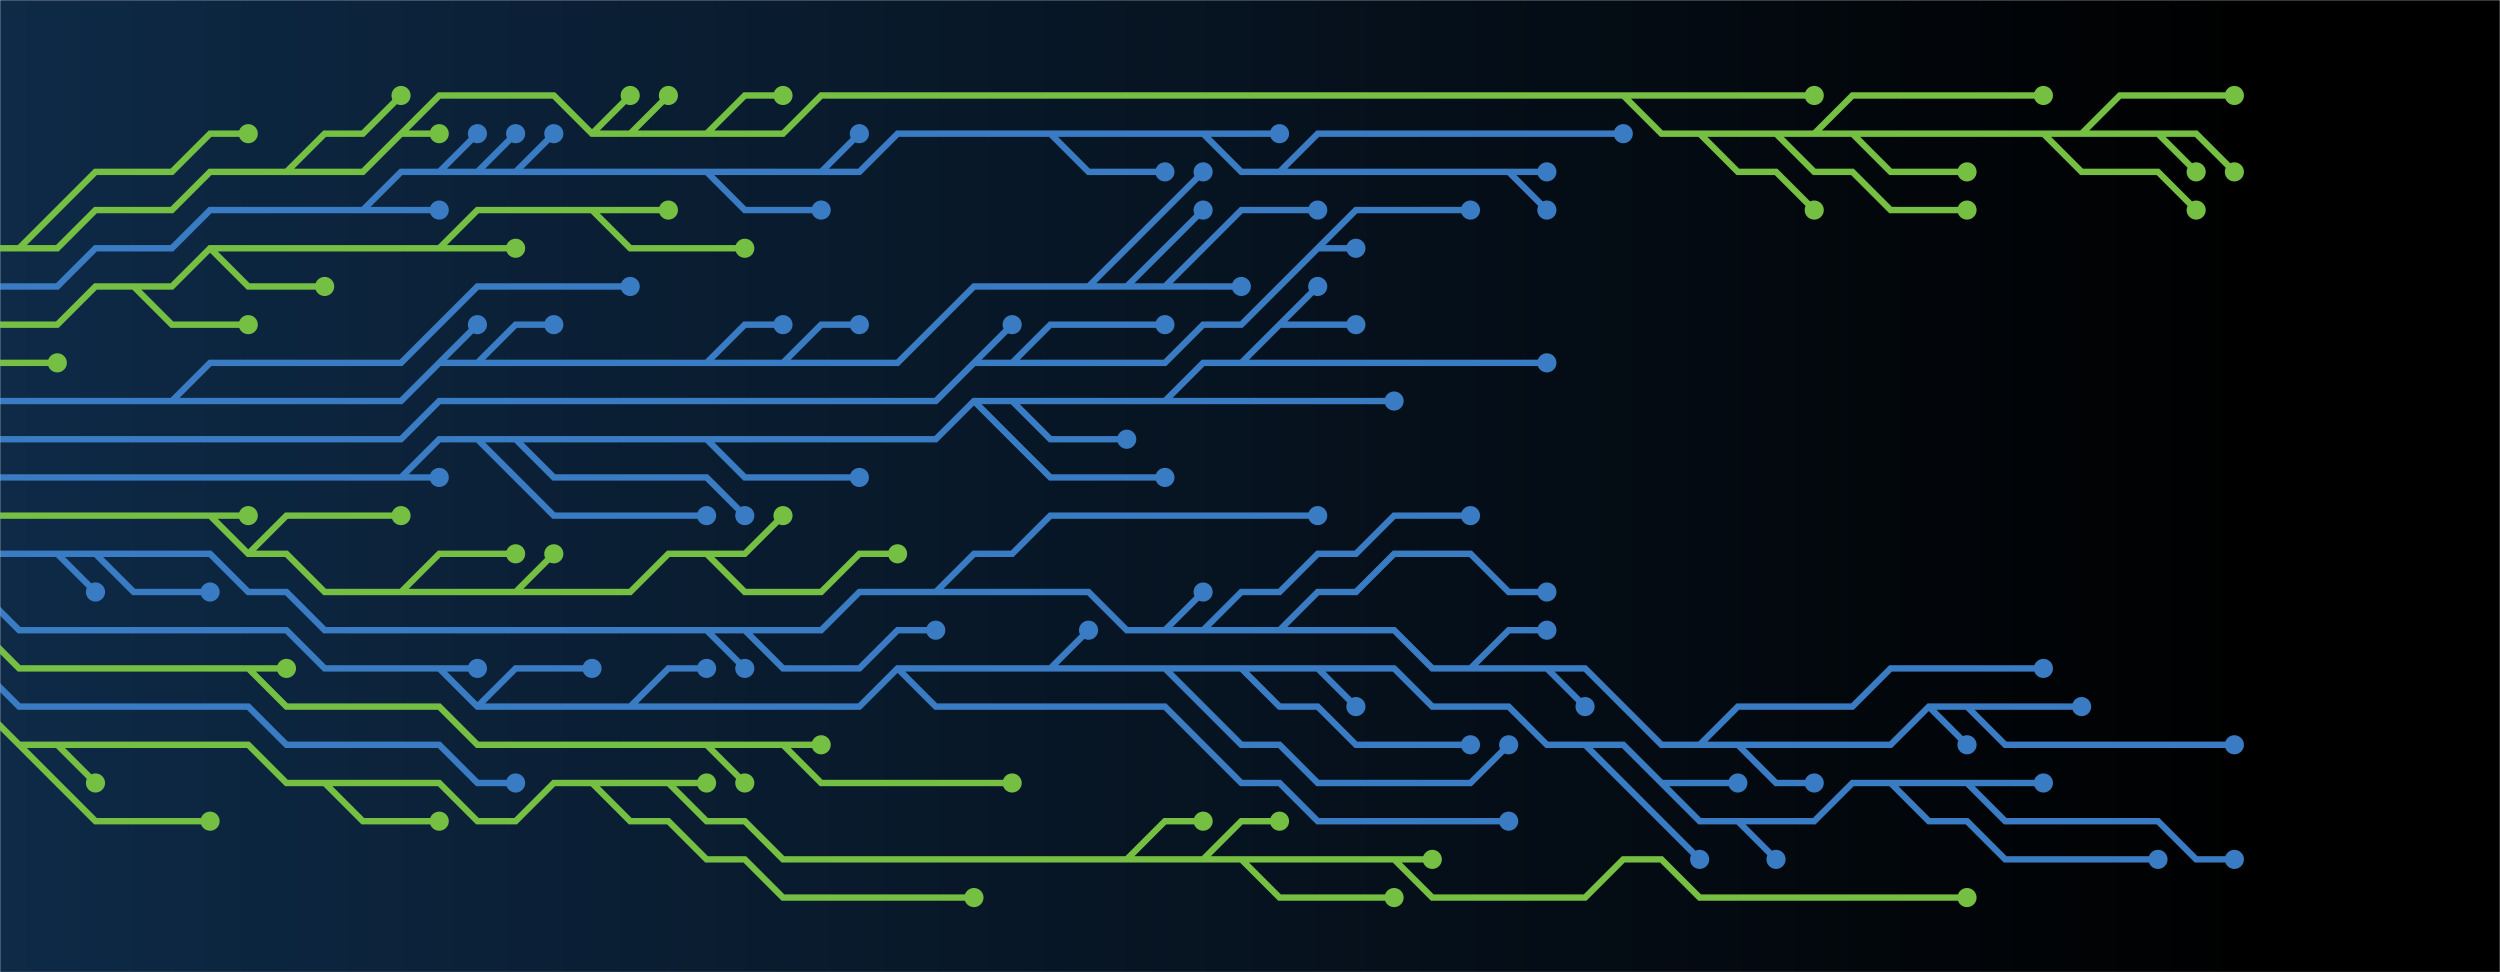 <svg xmlns="http://www.w3.org/2000/svg" version="1.1" xmlns:xlink="http://www.w3.org/1999/xlink" xmlns:svgjs="http://svgjs.dev/svgjs" width="1440" height="560" preserveAspectRatio="none" viewBox="0 0 1440 560"><g mask="url(&quot;#SvgjsMask2725&quot;)" fill="none"><rect width="1440" height="560" x="0" y="0" fill="url(&quot;#SvgjsLinearGradient2726&quot;)"></rect><g mask="url(&quot;#SvgjsMask2727&quot;)"><path d="M715 209L737 209L759 209L781 209L803 209L825 209L847 209L869 209L891 209M231 275L253 275M407 253L429 275L451 275L473 275L495 275M671 231L693 231L715 231L737 231L759 231L781 231L803 231M583 231L605 253L627 253L649 253M561 231L583 253L605 275L627 275L649 275L671 275M297 253L319 275L341 275L363 275L385 275L407 275L429 297M737 187L759 187L781 187M275 253L297 275L319 297L341 297L363 297L385 297L407 297M-11 275L11 275L33 275L55 275L77 275L99 275L121 275L143 275L165 275L187 275L209 275L231 275L253 253L275 253L297 253L319 253L341 253L363 253L385 253L407 253L429 253L451 253L473 253L495 253L517 253L539 253L561 231L583 231L605 231L627 231L649 231L671 231L693 209L715 209L737 187L759 165" stroke="#3a7cc3" stroke-width="3.67"></path><path d="M753.5 165 a5.5 5.5 0 1 0 11 0 a5.5 5.5 0 1 0 -11 0zM885.5 209 a5.5 5.5 0 1 0 11 0 a5.5 5.5 0 1 0 -11 0zM247.5 275 a5.5 5.5 0 1 0 11 0 a5.5 5.5 0 1 0 -11 0zM489.5 275 a5.5 5.5 0 1 0 11 0 a5.5 5.5 0 1 0 -11 0zM797.5 231 a5.5 5.5 0 1 0 11 0 a5.5 5.5 0 1 0 -11 0zM643.5 253 a5.5 5.5 0 1 0 11 0 a5.5 5.5 0 1 0 -11 0zM665.5 275 a5.5 5.5 0 1 0 11 0 a5.5 5.5 0 1 0 -11 0zM423.5 297 a5.5 5.5 0 1 0 11 0 a5.5 5.5 0 1 0 -11 0zM775.5 187 a5.5 5.5 0 1 0 11 0 a5.5 5.5 0 1 0 -11 0zM401.5 297 a5.5 5.5 0 1 0 11 0 a5.5 5.5 0 1 0 -11 0z" fill="#3a7cc3"></path><path d="M143 319L165 297L187 297L209 297L231 297M297 341L319 319M231 341L253 319L275 319L297 319M121 297L143 297M407 319L429 341L451 341L473 341L495 319L517 319M-11 297L11 297L33 297L55 297L77 297L99 297L121 297L143 319L165 319L187 341L209 341L231 341L253 341L275 341L297 341L319 341L341 341L363 341L385 319L407 319L429 319L451 297" stroke="rgba(117, 191, 67, 1)" stroke-width="3.67"></path><path d="M445.5 297 a5.5 5.5 0 1 0 11 0 a5.5 5.5 0 1 0 -11 0zM225.5 297 a5.5 5.5 0 1 0 11 0 a5.5 5.5 0 1 0 -11 0zM313.5 319 a5.5 5.5 0 1 0 11 0 a5.5 5.5 0 1 0 -11 0zM291.5 319 a5.5 5.5 0 1 0 11 0 a5.5 5.5 0 1 0 -11 0zM137.5 297 a5.5 5.5 0 1 0 11 0 a5.5 5.5 0 1 0 -11 0zM511.5 319 a5.5 5.5 0 1 0 11 0 a5.5 5.5 0 1 0 -11 0z" fill="rgba(117, 191, 67, 1)"></path><path d="M759 143L781 121L803 121L825 121L847 121M583 209L605 187L627 187L649 187L671 187M561 209L583 187M-11 253L11 253L33 253L55 253L77 253L99 253L121 253L143 253L165 253L187 253L209 253L231 253L253 231L275 231L297 231L319 231L341 231L363 231L385 231L407 231L429 231L451 231L473 231L495 231L517 231L539 231L561 209L583 209L605 209L627 209L649 209L671 209L693 187L715 187L737 165L759 143L781 143" stroke="#3a7cc3" stroke-width="3.67"></path><path d="M775.5 143 a5.5 5.5 0 1 0 11 0 a5.5 5.5 0 1 0 -11 0zM841.5 121 a5.5 5.5 0 1 0 11 0 a5.5 5.5 0 1 0 -11 0zM665.5 187 a5.5 5.5 0 1 0 11 0 a5.5 5.5 0 1 0 -11 0zM577.5 187 a5.5 5.5 0 1 0 11 0 a5.5 5.5 0 1 0 -11 0z" fill="#3a7cc3"></path><path d="M979 429L1001 407L1023 407L1045 407L1067 407L1089 385L1111 385L1133 385L1155 385L1177 385M1001 429L1023 451L1045 451M55 319L77 341L99 341L121 341M847 385L869 363L891 363M1133 407L1155 429L1177 429L1199 429L1221 429L1243 429L1265 429L1287 429M429 363L451 385L473 385L495 385L517 363L539 363M737 363L759 341L781 341L803 319L825 319L847 319L869 341L891 341M539 341L561 319L583 319L605 297L627 297L649 297L671 297L693 297L715 297L737 297L759 297M693 363L715 341L737 341L759 319L781 319L803 297L825 297L847 297M33 319L55 341M891 385L913 407M1111 407L1133 429M407 363L429 385M671 363L693 341M-11 319L11 319L33 319L55 319L77 319L99 319L121 319L143 341L165 341L187 363L209 363L231 363L253 363L275 363L297 363L319 363L341 363L363 363L385 363L407 363L429 363L451 363L473 363L495 341L517 341L539 341L561 341L583 341L605 341L627 341L649 363L671 363L693 363L715 363L737 363L759 363L781 363L803 363L825 385L847 385L869 385L891 385L913 385L935 407L957 429L979 429L1001 429L1023 429L1045 429L1067 429L1089 429L1111 407L1133 407L1155 407L1177 407L1199 407" stroke="#3a7cc3" stroke-width="3.67"></path><path d="M1193.5 407 a5.5 5.5 0 1 0 11 0 a5.5 5.5 0 1 0 -11 0zM1171.5 385 a5.5 5.5 0 1 0 11 0 a5.5 5.5 0 1 0 -11 0zM1039.5 451 a5.5 5.5 0 1 0 11 0 a5.5 5.5 0 1 0 -11 0zM115.5 341 a5.5 5.5 0 1 0 11 0 a5.5 5.5 0 1 0 -11 0zM885.5 363 a5.5 5.5 0 1 0 11 0 a5.5 5.5 0 1 0 -11 0zM1281.5 429 a5.5 5.5 0 1 0 11 0 a5.5 5.5 0 1 0 -11 0zM533.5 363 a5.5 5.5 0 1 0 11 0 a5.5 5.5 0 1 0 -11 0zM885.5 341 a5.5 5.5 0 1 0 11 0 a5.5 5.5 0 1 0 -11 0zM753.5 297 a5.5 5.5 0 1 0 11 0 a5.5 5.5 0 1 0 -11 0zM841.5 297 a5.5 5.5 0 1 0 11 0 a5.5 5.5 0 1 0 -11 0zM49.5 341 a5.5 5.5 0 1 0 11 0 a5.5 5.5 0 1 0 -11 0zM907.5 407 a5.5 5.5 0 1 0 11 0 a5.5 5.5 0 1 0 -11 0zM1127.5 429 a5.5 5.5 0 1 0 11 0 a5.5 5.5 0 1 0 -11 0zM423.5 385 a5.5 5.5 0 1 0 11 0 a5.5 5.5 0 1 0 -11 0zM687.5 341 a5.5 5.5 0 1 0 11 0 a5.5 5.5 0 1 0 -11 0z" fill="#3a7cc3"></path><path d="M451 209L473 187L495 187M275 209L297 187L319 187M407 209L429 187L451 187M253 209L275 187M671 165L693 143L715 121L737 121L759 121M649 165L671 143L693 121M627 165L649 143L671 121L693 99M99 231L121 209L143 209L165 209L187 209L209 209L231 209L253 187L275 165L297 165L319 165L341 165L363 165M-11 231L11 231L33 231L55 231L77 231L99 231L121 231L143 231L165 231L187 231L209 231L231 231L253 209L275 209L297 209L319 209L341 209L363 209L385 209L407 209L429 209L451 209L473 209L495 209L517 209L539 187L561 165L583 165L605 165L627 165L649 165L671 165L693 165L715 165" stroke="#3a7cc3" stroke-width="3.67"></path><path d="M709.5 165 a5.5 5.5 0 1 0 11 0 a5.5 5.5 0 1 0 -11 0zM489.5 187 a5.5 5.5 0 1 0 11 0 a5.5 5.5 0 1 0 -11 0zM313.5 187 a5.5 5.5 0 1 0 11 0 a5.5 5.5 0 1 0 -11 0zM445.5 187 a5.5 5.5 0 1 0 11 0 a5.5 5.5 0 1 0 -11 0zM269.5 187 a5.5 5.5 0 1 0 11 0 a5.5 5.5 0 1 0 -11 0zM753.5 121 a5.5 5.5 0 1 0 11 0 a5.5 5.5 0 1 0 -11 0zM687.5 121 a5.5 5.5 0 1 0 11 0 a5.5 5.5 0 1 0 -11 0zM687.5 99 a5.5 5.5 0 1 0 11 0 a5.5 5.5 0 1 0 -11 0zM357.5 165 a5.5 5.5 0 1 0 11 0 a5.5 5.5 0 1 0 -11 0z" fill="#3a7cc3"></path><path d="M605 385L627 363M1133 451L1155 473L1177 473L1199 473L1221 473L1243 473L1265 495L1287 495M913 429L935 451L957 473L979 495M275 407L297 385L319 385L341 385M1001 473L1023 495M759 385L781 407M671 385L693 407L715 429L737 429L759 451L781 451L803 451L825 451L847 451L869 429M715 385L737 407L759 407L781 429L803 429L825 429L847 429M1089 451L1111 473L1133 473L1155 495L1177 495L1199 495L1221 495L1243 495M957 451L979 451L1001 451M517 385L539 407L561 407L583 407L605 407L627 407L649 407L671 407L693 429L715 451L737 451L759 473L781 473L803 473L825 473L847 473L869 473M253 385L275 385M363 407L385 385L407 385M-11 341L11 363L33 363L55 363L77 363L99 363L121 363L143 363L165 363L187 385L209 385L231 385L253 385L275 407L297 407L319 407L341 407L363 407L385 407L407 407L429 407L451 407L473 407L495 407L517 385L539 385L561 385L583 385L605 385L627 385L649 385L671 385L693 385L715 385L737 385L759 385L781 385L803 385L825 407L847 407L869 407L891 429L913 429L935 429L957 451L979 473L1001 473L1023 473L1045 473L1067 451L1089 451L1111 451L1133 451L1155 451L1177 451" stroke="#3a7cc3" stroke-width="3.67"></path><path d="M1171.5 451 a5.5 5.5 0 1 0 11 0 a5.5 5.5 0 1 0 -11 0zM621.5 363 a5.5 5.5 0 1 0 11 0 a5.5 5.5 0 1 0 -11 0zM1281.5 495 a5.5 5.5 0 1 0 11 0 a5.5 5.5 0 1 0 -11 0zM973.5 495 a5.5 5.5 0 1 0 11 0 a5.5 5.5 0 1 0 -11 0zM335.5 385 a5.5 5.5 0 1 0 11 0 a5.5 5.5 0 1 0 -11 0zM1017.5 495 a5.5 5.5 0 1 0 11 0 a5.5 5.5 0 1 0 -11 0zM775.5 407 a5.5 5.5 0 1 0 11 0 a5.5 5.5 0 1 0 -11 0zM863.5 429 a5.5 5.5 0 1 0 11 0 a5.5 5.5 0 1 0 -11 0zM841.5 429 a5.5 5.5 0 1 0 11 0 a5.5 5.5 0 1 0 -11 0zM1237.5 495 a5.5 5.5 0 1 0 11 0 a5.5 5.5 0 1 0 -11 0zM995.5 451 a5.5 5.5 0 1 0 11 0 a5.5 5.5 0 1 0 -11 0zM863.5 473 a5.5 5.5 0 1 0 11 0 a5.5 5.5 0 1 0 -11 0zM269.5 385 a5.5 5.5 0 1 0 11 0 a5.5 5.5 0 1 0 -11 0zM401.5 385 a5.5 5.5 0 1 0 11 0 a5.5 5.5 0 1 0 -11 0z" fill="#3a7cc3"></path><path d="M-11 209L11 209L33 209" stroke="rgba(117, 191, 67, 1)" stroke-width="3.67"></path><path d="M27.5 209 a5.5 5.5 0 1 0 11 0 a5.5 5.5 0 1 0 -11 0z" fill="rgba(117, 191, 67, 1)"></path><path d="M451 429L473 451L495 451L517 451L539 451L561 451L583 451M407 429L429 451M143 385L165 385M-11 363L11 385L33 385L55 385L77 385L99 385L121 385L143 385L165 407L187 407L209 407L231 407L253 407L275 429L297 429L319 429L341 429L363 429L385 429L407 429L429 429L451 429L473 429" stroke="rgba(117, 191, 67, 1)" stroke-width="3.67"></path><path d="M467.5 429 a5.5 5.5 0 1 0 11 0 a5.5 5.5 0 1 0 -11 0zM577.5 451 a5.5 5.5 0 1 0 11 0 a5.5 5.5 0 1 0 -11 0zM423.5 451 a5.5 5.5 0 1 0 11 0 a5.5 5.5 0 1 0 -11 0zM159.5 385 a5.5 5.5 0 1 0 11 0 a5.5 5.5 0 1 0 -11 0z" fill="rgba(117, 191, 67, 1)"></path><path d="M121 143L143 165L165 165L187 165M253 143L275 143L297 143M77 165L99 187L121 187L143 187M341 121L363 143L385 143L407 143L429 143M-11 187L11 187L33 187L55 165L77 165L99 165L121 143L143 143L165 143L187 143L209 143L231 143L253 143L275 121L297 121L319 121L341 121L363 121L385 121" stroke="rgba(117, 191, 67, 1)" stroke-width="3.67"></path><path d="M379.5 121 a5.5 5.5 0 1 0 11 0 a5.5 5.5 0 1 0 -11 0zM181.5 165 a5.5 5.5 0 1 0 11 0 a5.5 5.5 0 1 0 -11 0zM291.5 143 a5.5 5.5 0 1 0 11 0 a5.5 5.5 0 1 0 -11 0zM137.5 187 a5.5 5.5 0 1 0 11 0 a5.5 5.5 0 1 0 -11 0zM423.5 143 a5.5 5.5 0 1 0 11 0 a5.5 5.5 0 1 0 -11 0z" fill="rgba(117, 191, 67, 1)"></path><path d="M-11 385L11 407L33 407L55 407L77 407L99 407L121 407L143 407L165 429L187 429L209 429L231 429L253 429L275 451L297 451" stroke="#3a7cc3" stroke-width="3.67"></path><path d="M291.5 451 a5.5 5.5 0 1 0 11 0 a5.5 5.5 0 1 0 -11 0z" fill="#3a7cc3"></path><path d="M407 99L429 121L451 121L473 121M737 99L759 77L781 77L803 77L825 77L847 77L869 77L891 77L913 77L935 77M473 99L495 77M209 121L231 121L253 121M693 77L715 77L737 77M605 77L627 99L649 99L671 99M869 99L891 121M297 99L319 77M275 99L297 77M253 99L275 77M-11 165L11 165L33 165L55 143L77 143L99 143L121 121L143 121L165 121L187 121L209 121L231 99L253 99L275 99L297 99L319 99L341 99L363 99L385 99L407 99L429 99L451 99L473 99L495 99L517 77L539 77L561 77L583 77L605 77L627 77L649 77L671 77L693 77L715 99L737 99L759 99L781 99L803 99L825 99L847 99L869 99L891 99" stroke="#3a7cc3" stroke-width="3.67"></path><path d="M885.5 99 a5.5 5.5 0 1 0 11 0 a5.5 5.5 0 1 0 -11 0zM467.5 121 a5.5 5.5 0 1 0 11 0 a5.5 5.5 0 1 0 -11 0zM929.5 77 a5.5 5.5 0 1 0 11 0 a5.5 5.5 0 1 0 -11 0zM489.5 77 a5.5 5.5 0 1 0 11 0 a5.5 5.5 0 1 0 -11 0zM247.5 121 a5.5 5.5 0 1 0 11 0 a5.5 5.5 0 1 0 -11 0zM731.5 77 a5.5 5.5 0 1 0 11 0 a5.5 5.5 0 1 0 -11 0zM665.5 99 a5.5 5.5 0 1 0 11 0 a5.5 5.5 0 1 0 -11 0zM885.5 121 a5.5 5.5 0 1 0 11 0 a5.5 5.5 0 1 0 -11 0zM313.5 77 a5.5 5.5 0 1 0 11 0 a5.5 5.5 0 1 0 -11 0zM291.5 77 a5.5 5.5 0 1 0 11 0 a5.5 5.5 0 1 0 -11 0zM269.5 77 a5.5 5.5 0 1 0 11 0 a5.5 5.5 0 1 0 -11 0z" fill="#3a7cc3"></path><path d="M693 495L715 473L737 473M33 429L55 451M803 495L825 517L847 517L869 517L891 517L913 517L935 495L957 495L979 517L1001 517L1023 517L1045 517L1067 517L1089 517L1111 517L1133 517M385 451L407 451M11 429L33 451L55 473L77 473L99 473L121 473M341 451L363 473L385 473L407 495L429 495L451 517L473 517L495 517L517 517L539 517L561 517M649 495L671 473L693 473M715 495L737 517L759 517L781 517L803 517M187 451L209 473L231 473L253 473M-11 407L11 429L33 429L55 429L77 429L99 429L121 429L143 429L165 451L187 451L209 451L231 451L253 451L275 473L297 473L319 451L341 451L363 451L385 451L407 473L429 473L451 495L473 495L495 495L517 495L539 495L561 495L583 495L605 495L627 495L649 495L671 495L693 495L715 495L737 495L759 495L781 495L803 495L825 495" stroke="rgba(117, 191, 67, 1)" stroke-width="3.67"></path><path d="M819.5 495 a5.5 5.5 0 1 0 11 0 a5.5 5.5 0 1 0 -11 0zM731.5 473 a5.5 5.5 0 1 0 11 0 a5.5 5.5 0 1 0 -11 0zM49.5 451 a5.5 5.5 0 1 0 11 0 a5.5 5.5 0 1 0 -11 0zM1127.5 517 a5.5 5.5 0 1 0 11 0 a5.5 5.5 0 1 0 -11 0zM401.5 451 a5.5 5.5 0 1 0 11 0 a5.5 5.5 0 1 0 -11 0zM115.5 473 a5.5 5.5 0 1 0 11 0 a5.5 5.5 0 1 0 -11 0zM555.5 517 a5.5 5.5 0 1 0 11 0 a5.5 5.5 0 1 0 -11 0zM687.5 473 a5.5 5.5 0 1 0 11 0 a5.5 5.5 0 1 0 -11 0zM797.5 517 a5.5 5.5 0 1 0 11 0 a5.5 5.5 0 1 0 -11 0zM247.5 473 a5.5 5.5 0 1 0 11 0 a5.5 5.5 0 1 0 -11 0z" fill="rgba(117, 191, 67, 1)"></path><path d="M363 77L385 55M231 77L253 77M11 143L33 121L55 99L77 99L99 99L121 77L143 77M1045 77L1067 55L1089 55L1111 55L1133 55L1155 55L1177 55M1067 77L1089 99L1111 99L1133 99M341 77L363 55M935 55L957 55L979 55L1001 55L1023 55L1045 55M1243 77L1265 77L1287 99M407 77L429 55L451 55M1023 77L1045 99L1067 99L1089 121L1111 121L1133 121M1177 77L1199 99L1221 99L1243 99L1265 121M165 99L187 77L209 77L231 55M1199 77L1221 55L1243 55L1265 55L1287 55M979 77L1001 99L1023 99L1045 121M-11 143L11 143L33 143L55 121L77 121L99 121L121 99L143 99L165 99L187 99L209 99L231 77L253 55L275 55L297 55L319 55L341 77L363 77L385 77L407 77L429 77L451 77L473 55L495 55L517 55L539 55L561 55L583 55L605 55L627 55L649 55L671 55L693 55L715 55L737 55L759 55L781 55L803 55L825 55L847 55L869 55L891 55L913 55L935 55L957 77L979 77L1001 77L1023 77L1045 77L1067 77L1089 77L1111 77L1133 77L1155 77L1177 77L1199 77L1221 77L1243 77L1265 99" stroke="rgba(117, 191, 67, 1)" stroke-width="3.67"></path><path d="M1259.5 99 a5.5 5.5 0 1 0 11 0 a5.5 5.5 0 1 0 -11 0zM379.5 55 a5.5 5.5 0 1 0 11 0 a5.5 5.5 0 1 0 -11 0zM247.5 77 a5.5 5.5 0 1 0 11 0 a5.5 5.5 0 1 0 -11 0zM137.5 77 a5.5 5.5 0 1 0 11 0 a5.5 5.5 0 1 0 -11 0zM1171.5 55 a5.5 5.5 0 1 0 11 0 a5.5 5.5 0 1 0 -11 0zM1127.5 99 a5.5 5.5 0 1 0 11 0 a5.5 5.5 0 1 0 -11 0zM357.5 55 a5.5 5.5 0 1 0 11 0 a5.5 5.5 0 1 0 -11 0zM1039.5 55 a5.5 5.5 0 1 0 11 0 a5.5 5.5 0 1 0 -11 0zM1281.5 99 a5.5 5.5 0 1 0 11 0 a5.5 5.5 0 1 0 -11 0zM445.5 55 a5.5 5.5 0 1 0 11 0 a5.5 5.5 0 1 0 -11 0zM1127.5 121 a5.5 5.5 0 1 0 11 0 a5.5 5.5 0 1 0 -11 0zM1259.5 121 a5.5 5.5 0 1 0 11 0 a5.5 5.5 0 1 0 -11 0zM225.5 55 a5.5 5.5 0 1 0 11 0 a5.5 5.5 0 1 0 -11 0zM1281.5 55 a5.5 5.5 0 1 0 11 0 a5.5 5.5 0 1 0 -11 0zM1039.5 121 a5.5 5.5 0 1 0 11 0 a5.5 5.5 0 1 0 -11 0z" fill="rgba(117, 191, 67, 1)"></path></g></g><defs><mask id="SvgjsMask2725"><rect width="1440" height="560" fill="#ffffff"></rect></mask><linearGradient x1="0%" y1="50%" x2="100%" y2="50%" gradientUnits="userSpaceOnUse" id="SvgjsLinearGradient2726"><stop stop-color="rgba(14, 42, 71, 1)" offset="0"></stop><stop stop-color="rgba(0, 0, 0, 1)" offset="0.9"></stop></linearGradient><mask id="SvgjsMask2727"><rect width="1440" height="560" fill="white"></rect><path d="M756.25 165 a2.75 2.75 0 1 0 5.5 0 a2.75 2.75 0 1 0 -5.5 0zM888.25 209 a2.75 2.75 0 1 0 5.5 0 a2.75 2.75 0 1 0 -5.5 0zM250.25 275 a2.75 2.75 0 1 0 5.5 0 a2.75 2.75 0 1 0 -5.5 0zM492.25 275 a2.75 2.75 0 1 0 5.5 0 a2.75 2.75 0 1 0 -5.5 0zM800.25 231 a2.75 2.75 0 1 0 5.5 0 a2.75 2.75 0 1 0 -5.5 0zM646.25 253 a2.75 2.75 0 1 0 5.5 0 a2.75 2.75 0 1 0 -5.5 0zM668.25 275 a2.75 2.75 0 1 0 5.5 0 a2.75 2.75 0 1 0 -5.5 0zM426.25 297 a2.75 2.75 0 1 0 5.5 0 a2.75 2.75 0 1 0 -5.5 0zM778.25 187 a2.75 2.75 0 1 0 5.5 0 a2.75 2.75 0 1 0 -5.5 0zM404.25 297 a2.75 2.75 0 1 0 5.5 0 a2.75 2.75 0 1 0 -5.5 0z" fill="black"></path><path d="M448.25 297 a2.75 2.75 0 1 0 5.5 0 a2.75 2.75 0 1 0 -5.5 0zM228.25 297 a2.75 2.75 0 1 0 5.5 0 a2.75 2.75 0 1 0 -5.5 0zM316.25 319 a2.75 2.75 0 1 0 5.5 0 a2.75 2.75 0 1 0 -5.5 0zM294.25 319 a2.75 2.75 0 1 0 5.5 0 a2.75 2.75 0 1 0 -5.5 0zM140.25 297 a2.75 2.75 0 1 0 5.5 0 a2.75 2.75 0 1 0 -5.5 0zM514.25 319 a2.75 2.75 0 1 0 5.5 0 a2.75 2.75 0 1 0 -5.5 0z" fill="black"></path><path d="M778.25 143 a2.75 2.75 0 1 0 5.5 0 a2.75 2.75 0 1 0 -5.5 0zM844.25 121 a2.75 2.75 0 1 0 5.5 0 a2.75 2.75 0 1 0 -5.5 0zM668.25 187 a2.75 2.75 0 1 0 5.5 0 a2.75 2.75 0 1 0 -5.5 0zM580.25 187 a2.75 2.75 0 1 0 5.5 0 a2.75 2.75 0 1 0 -5.5 0z" fill="black"></path><path d="M1196.25 407 a2.75 2.75 0 1 0 5.5 0 a2.75 2.75 0 1 0 -5.5 0zM1174.25 385 a2.75 2.75 0 1 0 5.5 0 a2.75 2.75 0 1 0 -5.5 0zM1042.25 451 a2.75 2.75 0 1 0 5.5 0 a2.75 2.75 0 1 0 -5.5 0zM118.25 341 a2.75 2.75 0 1 0 5.5 0 a2.75 2.75 0 1 0 -5.5 0zM888.25 363 a2.75 2.75 0 1 0 5.5 0 a2.75 2.75 0 1 0 -5.5 0zM1284.25 429 a2.75 2.75 0 1 0 5.5 0 a2.75 2.75 0 1 0 -5.5 0zM536.25 363 a2.75 2.75 0 1 0 5.5 0 a2.75 2.75 0 1 0 -5.5 0zM888.25 341 a2.75 2.75 0 1 0 5.5 0 a2.75 2.75 0 1 0 -5.5 0zM756.25 297 a2.75 2.75 0 1 0 5.5 0 a2.75 2.75 0 1 0 -5.5 0zM844.25 297 a2.75 2.75 0 1 0 5.5 0 a2.75 2.75 0 1 0 -5.5 0zM52.25 341 a2.75 2.75 0 1 0 5.5 0 a2.75 2.75 0 1 0 -5.5 0zM910.25 407 a2.75 2.75 0 1 0 5.5 0 a2.75 2.75 0 1 0 -5.5 0zM1130.25 429 a2.75 2.75 0 1 0 5.5 0 a2.75 2.75 0 1 0 -5.5 0zM426.25 385 a2.75 2.75 0 1 0 5.5 0 a2.75 2.75 0 1 0 -5.5 0zM690.25 341 a2.75 2.75 0 1 0 5.5 0 a2.75 2.75 0 1 0 -5.5 0z" fill="black"></path><path d="M712.25 165 a2.75 2.75 0 1 0 5.5 0 a2.75 2.75 0 1 0 -5.5 0zM492.25 187 a2.75 2.75 0 1 0 5.5 0 a2.75 2.75 0 1 0 -5.5 0zM316.25 187 a2.75 2.75 0 1 0 5.5 0 a2.75 2.75 0 1 0 -5.5 0zM448.25 187 a2.75 2.75 0 1 0 5.5 0 a2.75 2.75 0 1 0 -5.5 0zM272.25 187 a2.75 2.75 0 1 0 5.5 0 a2.75 2.75 0 1 0 -5.5 0zM756.25 121 a2.75 2.75 0 1 0 5.5 0 a2.75 2.75 0 1 0 -5.5 0zM690.25 121 a2.75 2.75 0 1 0 5.5 0 a2.75 2.75 0 1 0 -5.5 0zM690.25 99 a2.75 2.75 0 1 0 5.5 0 a2.75 2.75 0 1 0 -5.5 0zM360.25 165 a2.75 2.75 0 1 0 5.5 0 a2.75 2.75 0 1 0 -5.5 0z" fill="black"></path><path d="M1174.25 451 a2.75 2.75 0 1 0 5.5 0 a2.75 2.75 0 1 0 -5.5 0zM624.25 363 a2.75 2.75 0 1 0 5.5 0 a2.75 2.75 0 1 0 -5.5 0zM1284.25 495 a2.75 2.75 0 1 0 5.5 0 a2.75 2.75 0 1 0 -5.5 0zM976.25 495 a2.75 2.75 0 1 0 5.5 0 a2.75 2.75 0 1 0 -5.5 0zM338.25 385 a2.75 2.75 0 1 0 5.5 0 a2.75 2.75 0 1 0 -5.5 0zM1020.25 495 a2.75 2.75 0 1 0 5.5 0 a2.75 2.75 0 1 0 -5.5 0zM778.25 407 a2.75 2.75 0 1 0 5.5 0 a2.75 2.75 0 1 0 -5.5 0zM866.25 429 a2.75 2.75 0 1 0 5.5 0 a2.75 2.75 0 1 0 -5.5 0zM844.25 429 a2.75 2.75 0 1 0 5.5 0 a2.75 2.75 0 1 0 -5.5 0zM1240.25 495 a2.75 2.75 0 1 0 5.5 0 a2.75 2.75 0 1 0 -5.5 0zM998.25 451 a2.75 2.75 0 1 0 5.5 0 a2.75 2.75 0 1 0 -5.5 0zM866.25 473 a2.75 2.75 0 1 0 5.5 0 a2.75 2.75 0 1 0 -5.5 0zM272.25 385 a2.75 2.75 0 1 0 5.5 0 a2.75 2.75 0 1 0 -5.5 0zM404.25 385 a2.75 2.75 0 1 0 5.5 0 a2.75 2.75 0 1 0 -5.5 0z" fill="black"></path><path d="M30.25 209 a2.75 2.75 0 1 0 5.5 0 a2.75 2.75 0 1 0 -5.5 0z" fill="black"></path><path d="M470.25 429 a2.75 2.75 0 1 0 5.5 0 a2.75 2.75 0 1 0 -5.5 0zM580.25 451 a2.75 2.75 0 1 0 5.5 0 a2.75 2.75 0 1 0 -5.5 0zM426.25 451 a2.75 2.75 0 1 0 5.5 0 a2.75 2.75 0 1 0 -5.5 0zM162.25 385 a2.75 2.75 0 1 0 5.5 0 a2.75 2.75 0 1 0 -5.5 0z" fill="black"></path><path d="M382.25 121 a2.75 2.75 0 1 0 5.5 0 a2.75 2.75 0 1 0 -5.5 0zM184.25 165 a2.75 2.75 0 1 0 5.5 0 a2.75 2.75 0 1 0 -5.5 0zM294.25 143 a2.75 2.75 0 1 0 5.5 0 a2.75 2.75 0 1 0 -5.5 0zM140.25 187 a2.75 2.75 0 1 0 5.5 0 a2.75 2.75 0 1 0 -5.5 0zM426.25 143 a2.75 2.75 0 1 0 5.5 0 a2.75 2.75 0 1 0 -5.5 0z" fill="black"></path><path d="M294.25 451 a2.75 2.75 0 1 0 5.5 0 a2.75 2.75 0 1 0 -5.5 0z" fill="black"></path><path d="M888.25 99 a2.75 2.75 0 1 0 5.5 0 a2.75 2.75 0 1 0 -5.5 0zM470.25 121 a2.75 2.75 0 1 0 5.5 0 a2.75 2.75 0 1 0 -5.5 0zM932.25 77 a2.75 2.75 0 1 0 5.5 0 a2.75 2.75 0 1 0 -5.5 0zM492.25 77 a2.75 2.75 0 1 0 5.5 0 a2.75 2.75 0 1 0 -5.5 0zM250.25 121 a2.75 2.75 0 1 0 5.5 0 a2.75 2.75 0 1 0 -5.5 0zM734.25 77 a2.75 2.75 0 1 0 5.5 0 a2.75 2.75 0 1 0 -5.5 0zM668.25 99 a2.75 2.75 0 1 0 5.5 0 a2.75 2.75 0 1 0 -5.5 0zM888.25 121 a2.75 2.75 0 1 0 5.5 0 a2.75 2.75 0 1 0 -5.5 0zM316.25 77 a2.75 2.75 0 1 0 5.5 0 a2.75 2.75 0 1 0 -5.5 0zM294.25 77 a2.75 2.75 0 1 0 5.5 0 a2.75 2.75 0 1 0 -5.5 0zM272.25 77 a2.75 2.75 0 1 0 5.5 0 a2.75 2.75 0 1 0 -5.5 0z" fill="black"></path><path d="M822.25 495 a2.75 2.75 0 1 0 5.5 0 a2.75 2.75 0 1 0 -5.5 0zM734.25 473 a2.75 2.75 0 1 0 5.5 0 a2.75 2.75 0 1 0 -5.5 0zM52.25 451 a2.75 2.75 0 1 0 5.5 0 a2.75 2.75 0 1 0 -5.5 0zM1130.25 517 a2.75 2.75 0 1 0 5.5 0 a2.75 2.75 0 1 0 -5.5 0zM404.25 451 a2.75 2.75 0 1 0 5.5 0 a2.75 2.75 0 1 0 -5.5 0zM118.25 473 a2.75 2.75 0 1 0 5.5 0 a2.75 2.75 0 1 0 -5.5 0zM558.25 517 a2.75 2.75 0 1 0 5.5 0 a2.75 2.75 0 1 0 -5.5 0zM690.25 473 a2.75 2.75 0 1 0 5.5 0 a2.75 2.75 0 1 0 -5.5 0zM800.25 517 a2.75 2.75 0 1 0 5.5 0 a2.75 2.75 0 1 0 -5.5 0zM250.25 473 a2.75 2.75 0 1 0 5.5 0 a2.75 2.75 0 1 0 -5.5 0z" fill="black"></path><path d="M1262.25 99 a2.75 2.75 0 1 0 5.5 0 a2.75 2.75 0 1 0 -5.5 0zM382.25 55 a2.75 2.75 0 1 0 5.5 0 a2.75 2.75 0 1 0 -5.5 0zM250.25 77 a2.75 2.75 0 1 0 5.5 0 a2.75 2.75 0 1 0 -5.5 0zM140.25 77 a2.75 2.75 0 1 0 5.5 0 a2.75 2.75 0 1 0 -5.5 0zM1174.25 55 a2.75 2.75 0 1 0 5.5 0 a2.75 2.75 0 1 0 -5.5 0zM1130.25 99 a2.75 2.75 0 1 0 5.5 0 a2.75 2.75 0 1 0 -5.5 0zM360.25 55 a2.75 2.75 0 1 0 5.5 0 a2.75 2.75 0 1 0 -5.5 0zM1042.25 55 a2.75 2.75 0 1 0 5.5 0 a2.75 2.75 0 1 0 -5.5 0zM1284.25 99 a2.75 2.75 0 1 0 5.5 0 a2.75 2.75 0 1 0 -5.5 0zM448.25 55 a2.75 2.75 0 1 0 5.5 0 a2.75 2.75 0 1 0 -5.5 0zM1130.25 121 a2.75 2.75 0 1 0 5.5 0 a2.75 2.75 0 1 0 -5.5 0zM1262.25 121 a2.75 2.75 0 1 0 5.5 0 a2.75 2.75 0 1 0 -5.5 0zM228.25 55 a2.75 2.75 0 1 0 5.5 0 a2.75 2.75 0 1 0 -5.5 0zM1284.25 55 a2.75 2.75 0 1 0 5.5 0 a2.75 2.75 0 1 0 -5.5 0zM1042.25 121 a2.75 2.75 0 1 0 5.5 0 a2.75 2.75 0 1 0 -5.5 0z" fill="black"></path></mask></defs></svg>